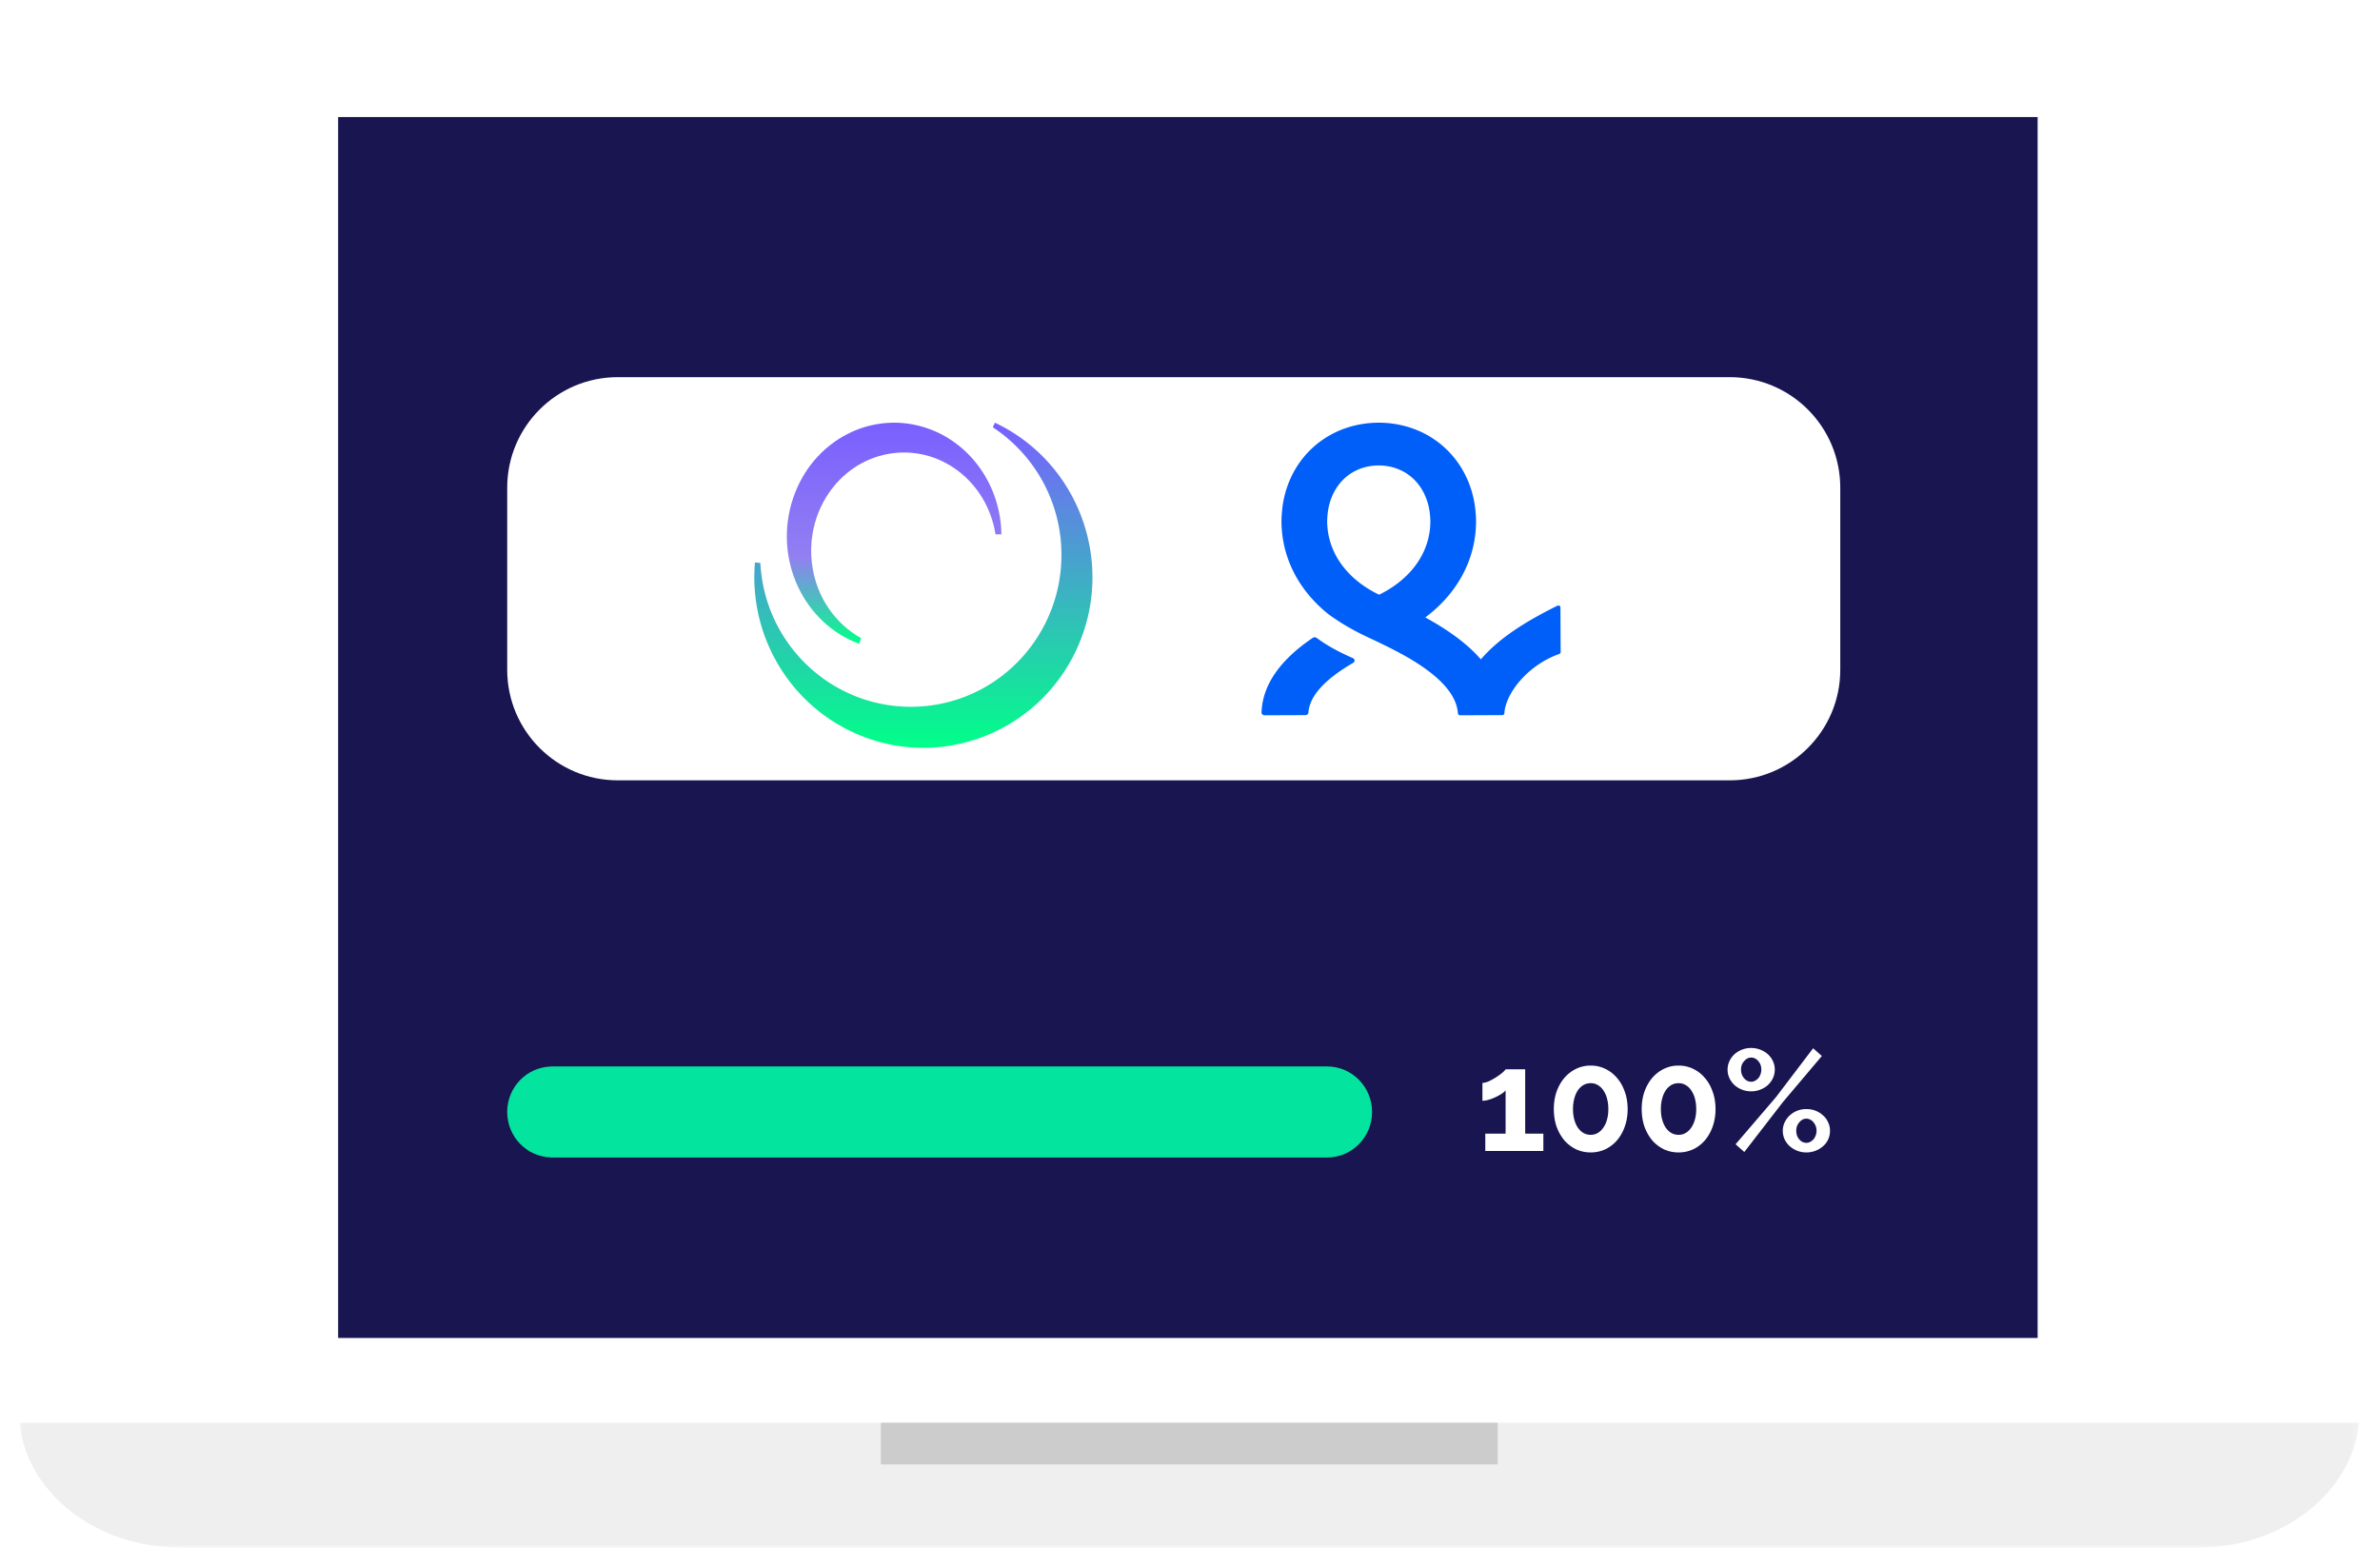 <svg width="366" height="241" fill="none" xmlns="http://www.w3.org/2000/svg"><g clip-path="url(#clip0_955_38123)"><g filter="url(#filter0_d_955_38123)"><mask id="mask0_955_38123" style="mask-type:alpha" maskUnits="userSpaceOnUse" x="39" y="1" width="288" height="223"><path fill-rule="evenodd" clip-rule="evenodd" d="M39.117 1.3H326.67v221.901H39.117V1.301z" fill="#fff"/></mask><g mask="url(#mask0_955_38123)"><path fill-rule="evenodd" clip-rule="evenodd" d="M326.669 214.655c0 4.729-3.621 8.546-8.073 8.546H47.186c-4.45 0-8.069-3.817-8.069-8.546V9.849c0-4.729 3.618-8.55 8.07-8.55h271.409c4.452 0 8.073 3.821 8.073 8.55v204.806z" fill="#fff"/></g><mask id="mask1_955_38123" style="mask-type:alpha" maskUnits="userSpaceOnUse" x="3" y="1" width="360" height="235"><path fill-rule="evenodd" clip-rule="evenodd" d="M3 236h359.778V1.3H3V236z" fill="#fff"/></mask><g mask="url(#mask1_955_38123)" fill-rule="evenodd" clip-rule="evenodd"><path d="M52 203.755h261.35V16H52v187.755z" fill="#191551"/><path d="M3 216.793C4.073 227.539 14.728 236 27.84 236h310.094c13.119 0 23.767-8.461 24.845-19.207H3z" fill="#EFEFEF"/><path d="M135.461 223.201h94.855v-6.409h-94.855v6.409z" fill="#CCC"/></g></g><path d="M237.341 174.338V177h-8.932v-2.662h3.124v-6.666c-.132.176-.345.359-.638.55a9.019 9.019 0 01-.924.506 6.55 6.55 0 01-1.056.396 3.406 3.406 0 01-.946.154v-2.75c.264 0 .587-.081.968-.242a9.352 9.352 0 001.122-.616c.367-.235.682-.462.946-.682.279-.235.455-.418.528-.55h3.014v9.9h2.794zm12.961-3.784c0 .968-.147 1.863-.44 2.684a6.473 6.473 0 01-1.188 2.112 5.4 5.4 0 01-1.804 1.386 5.22 5.22 0 01-2.244.484 5.273 5.273 0 01-2.266-.484 5.705 5.705 0 01-1.804-1.386 7.025 7.025 0 01-1.188-2.112c-.279-.821-.418-1.716-.418-2.684 0-.968.139-1.855.418-2.662.293-.821.689-1.525 1.188-2.112a5.576 5.576 0 011.804-1.408 5.09 5.09 0 012.266-.506c.807 0 1.555.169 2.244.506a5.285 5.285 0 011.804 1.408c.513.587.909 1.291 1.188 2.112.293.807.44 1.694.44 2.662zm-2.97 0c0-.587-.066-1.122-.198-1.606a3.928 3.928 0 00-.572-1.276 2.527 2.527 0 00-.858-.814 2.077 2.077 0 00-1.078-.286c-.411 0-.785.095-1.122.286a2.808 2.808 0 00-.858.814 4.23 4.23 0 00-.55 1.276 6.095 6.095 0 00-.198 1.606c0 .587.066 1.122.198 1.606s.315.902.55 1.254c.249.352.535.623.858.814.337.191.711.286 1.122.286.396 0 .755-.095 1.078-.286.337-.191.623-.462.858-.814.249-.352.44-.77.572-1.254a6.095 6.095 0 00.198-1.606zm16.484 0c0 .968-.147 1.863-.44 2.684a6.473 6.473 0 01-1.188 2.112 5.4 5.4 0 01-1.804 1.386 5.226 5.226 0 01-2.244.484 5.27 5.27 0 01-2.266-.484 5.693 5.693 0 01-1.804-1.386 7.025 7.025 0 01-1.188-2.112c-.279-.821-.418-1.716-.418-2.684 0-.968.139-1.855.418-2.662.293-.821.689-1.525 1.188-2.112a5.566 5.566 0 011.804-1.408 5.086 5.086 0 012.266-.506c.806 0 1.554.169 2.244.506a5.285 5.285 0 011.804 1.408c.513.587.909 1.291 1.188 2.112.293.807.44 1.694.44 2.662zm-2.97 0c0-.587-.066-1.122-.198-1.606a3.928 3.928 0 00-.572-1.276 2.527 2.527 0 00-.858-.814 2.077 2.077 0 00-1.078-.286c-.411 0-.785.095-1.122.286a2.808 2.808 0 00-.858.814 4.23 4.23 0 00-.55 1.276 6.095 6.095 0 00-.198 1.606c0 .587.066 1.122.198 1.606s.315.902.55 1.254c.249.352.535.623.858.814.337.191.711.286 1.122.286.396 0 .755-.095 1.078-.286.337-.191.623-.462.858-.814.249-.352.44-.77.572-1.254a6.095 6.095 0 00.198-1.606zm8.453-2.728a3.816 3.816 0 01-2.574-.968 3.64 3.64 0 01-.77-1.056 3.108 3.108 0 01-.286-1.32c0-.455.096-.887.286-1.298a3.28 3.28 0 01.77-1.056 3.816 3.816 0 012.574-.968c.499 0 .968.088 1.408.264a3.69 3.69 0 011.166.704c.323.293.58.645.77 1.056.191.411.286.843.286 1.298 0 .469-.095.909-.286 1.32-.19.396-.447.748-.77 1.056a3.69 3.69 0 01-1.166.704c-.44.176-.909.264-1.408.264zm0-1.474c.22 0 .418-.051.594-.154.191-.103.36-.235.506-.396.147-.176.257-.374.33-.594.088-.235.132-.477.132-.726 0-.513-.154-.946-.462-1.298-.308-.367-.674-.55-1.1-.55-.22 0-.425.051-.616.154a1.85 1.85 0 00-.484.418 1.886 1.886 0 00-.352.572c-.073.22-.11.455-.11.704 0 .513.154.953.462 1.32.308.367.675.55 1.1.55zm8.492 10.868a3.816 3.816 0 01-2.574-.968 3.357 3.357 0 01-.77-1.034 3.108 3.108 0 01-.286-1.32c0-.469.096-.902.286-1.298a3.28 3.28 0 01.77-1.056c.323-.308.704-.55 1.144-.726.44-.176.917-.264 1.43-.264.514 0 .99.088 1.43.264.44.176.822.418 1.144.726.338.293.594.645.77 1.056.191.396.286.829.286 1.298 0 .469-.095.909-.286 1.32a2.93 2.93 0 01-.77 1.034 3.813 3.813 0 01-2.574.968zm0-1.474c.22 0 .418-.051.594-.154.191-.103.36-.235.506-.396.147-.176.257-.374.33-.594a1.88 1.88 0 00.132-.704c0-.264-.044-.506-.132-.726a1.81 1.81 0 00-.352-.594 1.256 1.256 0 00-.484-.396 1.23 1.23 0 00-.594-.154c-.22 0-.425.051-.616.154a1.85 1.85 0 00-.484.418 1.828 1.828 0 00-.352.594c-.073.22-.11.455-.11.704 0 .513.154.953.462 1.32.308.352.675.528 1.1.528zm-10.89.22l6.204-7.238 5.72-7.524 1.342 1.188-6.006 7.106-5.918 7.656-1.342-1.188z" fill="#fff"/><path fill-rule="evenodd" clip-rule="evenodd" d="M204.083 164H84.673v.012C80.969 164.142 78 167.217 78 171c0 3.784 2.968 6.857 6.674 6.988V178h119.409c3.82 0 6.917-3.134 6.917-7s-3.097-7-6.917-7z" fill="#03E59F"/><path d="M266 58H95c-9.389 0-17 7.611-17 17v28c0 9.389 7.611 17 17 17h171c9.389 0 17-7.611 17-17V75c0-9.389-7.611-17-17-17z" fill="#fff"/><path d="M132.422 98.132l-.293.868c-8.607-3.162-13.204-13.081-10.218-22.226 2.987-9.144 12.356-13.949 20.963-10.818 6.559 2.387 11.009 8.865 11.126 16.212h-.908c-1.317-8.246-8.695-13.763-16.483-12.368-7.788 1.395-12.999 9.237-11.653 17.483.732 4.65 3.514 8.648 7.466 10.85z" fill="url(#paint0_linear_955_38123)"/><path d="M152.683 65.713l.308-.713c13.004 6.139 18.63 21.734 12.573 34.85-6.056 13.114-21.55 18.819-34.554 12.68-9.899-4.651-15.864-15.068-14.911-26.044l.831.093c.676 12.898 11.589 22.758 24.378 22.076 12.789-.683 22.565-11.69 21.889-24.587a23.45 23.45 0 00-10.514-18.355z" fill="url(#paint1_linear_955_38123)"/><path fill-rule="evenodd" clip-rule="evenodd" d="M212.012 65c6.163.016 11.293 3.408 13.634 8.706a15.54 15.54 0 011.223 4.563c.134 1.199.155 1.99.077 3.108-.377 5.418-3.224 10.156-7.704 13.525a.047.047 0 00.006.08l.385.215c3.151 1.768 5.702 3.614 7.661 5.715.135.145.267.291.396.438.021.024.06.024.081 0 .127-.148.258-.296.392-.442 1.938-2.118 4.471-3.985 7.603-5.781a69.935 69.935 0 013.737-1.98c.21-.103.462.038.463.26l.034 6.878a.294.294 0 01-.203.276c-4.83 1.705-8.272 6.033-8.454 9.134-.009.155-.147.276-.313.277l-6.47.028c-.19.001-.35-.137-.362-.315-.217-3.014-3.019-5.951-8.178-8.847a62.698 62.698 0 00-3.329-1.725c-.009-.004-.017-.01-.026-.013-1.894-.974-4.71-2.003-8.281-4.577-4.182-3.3-6.849-7.837-7.26-13.017-.088-1.117-.076-1.908.046-3.108.163-1.598.56-3.138 1.178-4.574 2.288-5.318 7.384-8.753 13.547-8.823h.029l.088-.001zm-9.524 33.1c1.479 1.104 3.33 2.137 5.555 3.102.332.144.362.547.054.727-4.34 2.533-6.692 5.056-6.888 7.654-.016.22-.226.391-.478.392l-6.247.025c-.272.001-.492-.194-.484-.431.104-3.018 1.508-5.774 3.944-8.258 1.119-1.14 2.431-2.205 3.938-3.223a.535.535 0 01.606.013zm9.498-26.522c-3.261.034-5.867 1.79-7.12 4.704a9.32 9.32 0 00-.7 2.74c-.085.84-.092 1.26-.034 1.996.351 4.426 3.294 8.192 7.918 10.422a.066.066 0 01.01.005.057.057 0 00.049 0l.011-.006c4.601-2.27 7.506-6.06 7.814-10.489.051-.736.04-1.157-.054-1.996a9.354 9.354 0 00-.727-2.734c-1.283-2.902-3.905-4.636-7.167-4.642z" fill="#005FF9"/></g><defs><linearGradient id="paint0_linear_955_38123" x1="137.506" y1="64.989" x2="137.506" y2="98.983" gradientUnits="userSpaceOnUse"><stop stop-color="#7A5FFF"/><stop offset=".609" stop-color="#927FF1"/><stop offset="1" stop-color="#01FF89"/></linearGradient><linearGradient id="paint1_linear_955_38123" x1="141.999" y1="65.029" x2="141.999" y2="115.01" gradientUnits="userSpaceOnUse"><stop stop-color="#7A5FFF"/><stop offset="1" stop-color="#01FF89"/></linearGradient><clipPath id="clip0_955_38123"><path fill="#fff" d="M0 0h366v241H0z"/></clipPath><filter id="filter0_d_955_38123" x="0" y=".301" width="365.777" height="240.699" filterUnits="userSpaceOnUse" color-interpolation-filters="sRGB"><feFlood flood-opacity="0" result="BackgroundImageFix"/><feColorMatrix in="SourceAlpha" values="0 0 0 0 0 0 0 0 0 0 0 0 0 0 0 0 0 0 127 0" result="hardAlpha"/><feOffset dy="2"/><feGaussianBlur stdDeviation="1.5"/><feColorMatrix values="0 0 0 0 0 0 0 0 0 0 0 0 0 0 0 0 0 0 0.15 0"/><feBlend in2="BackgroundImageFix" result="effect1_dropShadow_955_38123"/><feBlend in="SourceGraphic" in2="effect1_dropShadow_955_38123" result="shape"/></filter></defs></svg>